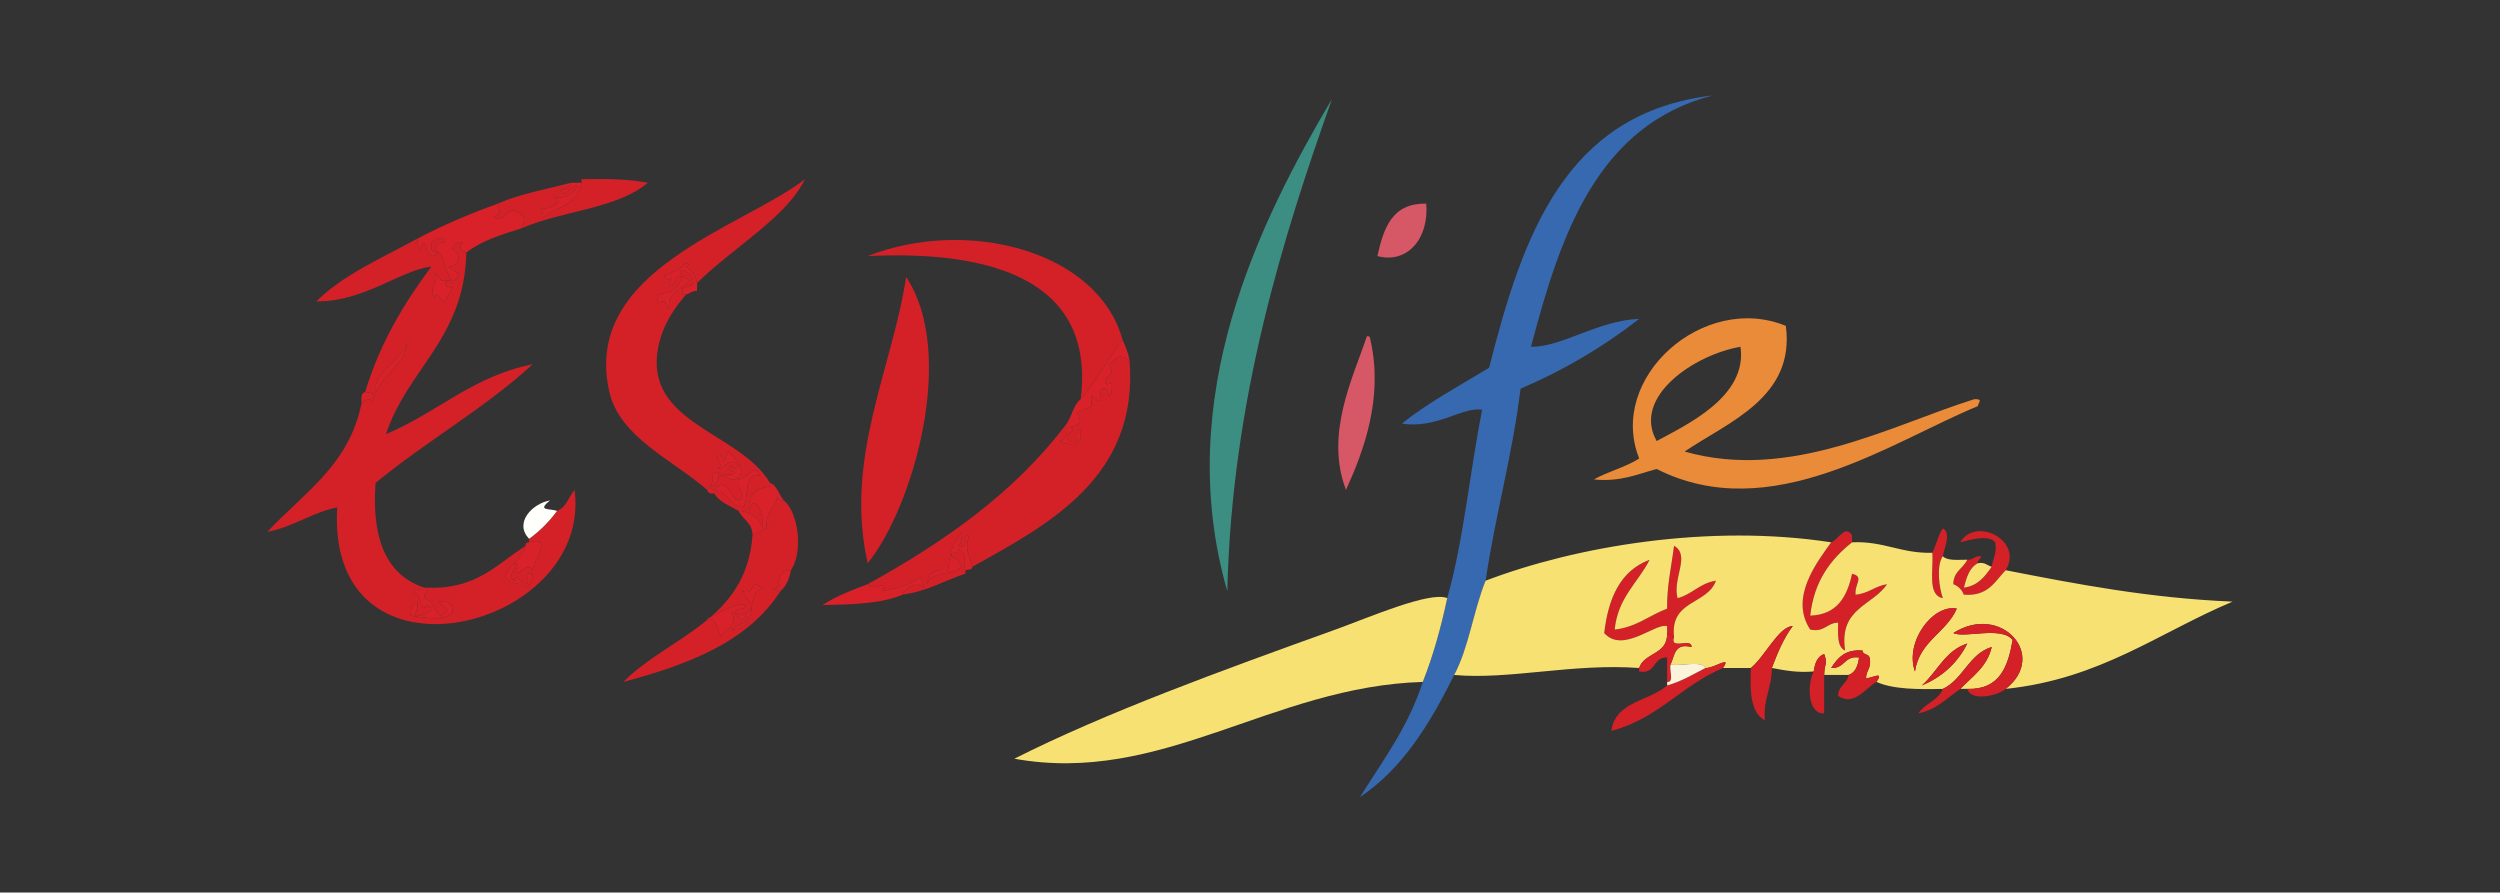 <?xml version="1.0" encoding="utf-8"?>
<!-- Generator: Adobe Illustrator 15.0.0, SVG Export Plug-In . SVG Version: 6.00 Build 0)  -->
<!DOCTYPE svg PUBLIC "-//W3C//DTD SVG 1.1//EN" "http://www.w3.org/Graphics/SVG/1.1/DTD/svg11.dtd">
<svg version="1.1" id="Layer_1" xmlns="http://www.w3.org/2000/svg" xmlns:xlink="http://www.w3.org/1999/xlink" x="0px" y="0px"
	 width="147.402px" height="52.626px" viewBox="347.253 271.324 147.402 52.626"
	 enable-background="new 347.253 271.324 147.402 52.626" xml:space="preserve">
<rect x="347.253" y="271.324" width="147.402" height="52.626" fill="#333333" stroke="none"/>
<g>
	<path fill="#3769B0" d="M432.582,306.591c0.97-3.419,1.334-7.447,2.058-11.115c-1.195-0.163-2.693,1.147-4.734,0.823
		c1.563-1.249,3.398-2.228,5.146-3.292c1.974-7.768,4.46-15.024,13.171-16.054c-6.746,1.76-8.936,8.078-10.701,14.819
		c1.864,0.01,3.935-1.554,6.38-1.647c-2.083,1.621-4.4,3.009-6.997,4.116c-0.485,3.973-1.487,7.432-2.059,11.32
		c-0.71,1.759-0.99,3.949-1.851,5.557c-1.415,2.84-3.011,5.497-5.559,7.203c1.347-2.153,2.857-4.142,3.705-6.791
		C431.747,310.01,432.21,308.344,432.582,306.591L432.582,306.591z"/>
	<path fill="#3D8E82" d="M425.789,277.158c-2.858,8.05-5.909,17.692-6.174,29.021C416.33,294.769,421.552,284.327,425.789,277.158
		L425.789,277.158z"/>
	<path fill="#D42128" d="M381.538,282.098v-0.207c1.409-0.038,2.755-0.011,3.911,0.207c-1.816,1.545-5.073,1.651-7.409,2.675
		c0.235-0.604,0.121-0.765-0.411-1.03c-0.648-0.099-0.466,0.632-1.235,0.412c0.38-0.397,0.376-0.163,0.206-0.824
		c1.281-0.571,2.864-0.841,4.322-1.234c-0.089,0.252-0.263,0.422-0.618,0.412c0.309,0.68,0.503-0.428,1.029-0.207
		c-0.32,0.366-0.579,0.793-1.441,0.618c0.89,0.293-0.578,0.904-0.823,0.617c0.109,0.166,0.214,0.333,0.206,0.617
		C380.096,283.493,381.28,283.483,381.538,282.098z"/>
	<path fill="#D82128" d="M381.538,282.098c-0.258,1.384-1.442,1.395-2.264,2.058c0.009-0.284-0.097-0.452-0.206-0.618
		c0.246,0.287,1.714-0.324,0.823-0.617c0.861,0.176,1.12-0.251,1.441-0.617c-0.526-0.222-0.72,0.886-1.029,0.206
		c0.354,0.011,0.527-0.159,0.618-0.411C381.127,282.098,381.332,282.098,381.538,282.098z"/>
	<path fill="#D82128" d="M376.599,283.333c0.171,0.661,0.175,0.427-0.206,0.824c0.769,0.219,0.586-0.511,1.235-0.412
		c0.533,0.265,0.646,0.426,0.411,1.03c-1.208,0.371-2.408,0.748-3.293,1.441c-0.428-0.115-0.436-0.321-0.206-0.618
		c-0.353-0.009-0.533,0.153-0.618,0.411c0.509,0.16,0.518,1.023-0.206,1.03c0.151,0.192,0.374,0.312,0.618,0.411
		c-0.187,0.359-0.461,0.793-0.823,0.411c-0.076,0.35,0.16,0.389,0.411,0.412c-0.106,0.304-0.304,0.518-0.411,0.823
		c-0.297,0.11-0.502-0.803-0.618-0.206c-0.534-0.651,0.561-1.079-0.206-1.647c0.86,0.744,0.239,0.64,1.235,0.617
		c-0.457-0.504-0.43-1.491-1.029-1.852c0.09-0.253,0.264-0.422,0.618-0.411c-0.056-0.484-0.912-0.126-0.823,0.206
		c-0.075,0.35,0.161,0.389,0.412,0.412c-0.753,0.855-0.744-1.312-1.029-0.207c-0.241-0.033-0.174-0.375-0.206-0.617
		C373.347,284.609,374.935,283.932,376.599,283.333z"/>
	<path fill="#D42128" d="M388.948,300.21c-2.019-1.77-5.144-3.089-5.763-5.763c-1.666-7.187,7.839-9.702,11.525-12.555
		c-1.66,3.41-7.79,5.552-8.645,9.879c-0.899,4.553,4.815,5.001,6.586,8.028v0.205c-0.518,0.107-1.353,0.202-1.235,1.441
		c0.312-1.149,0.853,0.104,0.823,1.029c-0.23-0.594-0.65-0.997-1.44-1.029c-0.516-0.307-1.133-0.513-1.441-1.029v-0.207
		c0.809,0.084,0.879,0.905,1.647,1.03c0.456-0.107,0.017-2.187,1.029-1.853c-0.245-0.855-0.705,0.158-1.234,0.206
		c-0.223,0.528,0.625,0.981,0,1.235c-0.487-0.076-0.656-1.521-1.441-0.618c-0.608-0.179,0.478-0.308,0.206-0.823
		c0.582-0.17,0.534,0.291,1.03,0.206c0.77-0.378,0.186-1.164-0.412-1.646c-0.104-0.035-0.217,1.167-0.411,0.206
		c-0.577,0.201,0.298,0.549-0.207,0.823c0.513-0.055,0.688-0.772,1.235-0.206c-0.051,0.259-0.41,0.208-0.412,0
		c-0.288,0.072-0.018,0.362,0.207,0.412c-0.147,0.267-1.176,0.024-1.235,0C389.154,299.344,389.436,299.9,388.948,300.21
		L388.948,300.21z M387.713,287.038c0.115,0,0.234-0.167,0-0.206c-0.355,0.468-1.604,0.788-1.235,0.823
		c0.115,0.43,0.62-0.306,0.206,0.412c0.666,0.254,0.157-0.666,0.823-0.412c-0.661,1.579-1.67,0.394-1.441,1.647
		c0.045-0.16,0.172-0.24,0.411-0.206c0.046,0.159,0.005,0.406,0.206,0.411c-0.061-1.021,0.82-1.102,1.235-1.647
		c-0.183-0.061-0.901-0.557-0.411-0.617c0.301,0.179,0.652,0.308,0.617,0.823c-0.191,0.22-0.758,0.064-0.617,0.618
		c0.389,0.046,0.454-0.232,0.823-0.206C388.462,287.661,388.069,287.368,387.713,287.038z"/>
	<path fill="#D42128" d="M371.865,285.391c0.032,0.243-0.036,0.584,0.206,0.617c0.285-1.105,0.277,1.062,1.029,0.207
		c-0.251-0.023-0.487-0.062-0.411-0.412c-0.088-0.332,0.767-0.69,0.823-0.206c-0.355-0.011-0.527,0.158-0.618,0.411
		c0.599,0.362,0.572,1.349,1.029,1.852c-0.997,0.022-0.375,0.126-1.235-0.617c0.767,0.568-0.328,0.996,0.206,1.647
		c0.115-0.597,0.322,0.315,0.618,0.206c0.107-0.305,0.304-0.519,0.411-0.823c-0.251-0.023-0.488-0.062-0.411-0.412
		c0.362,0.381,0.637-0.052,0.823-0.411c-0.244-0.1-0.467-0.219-0.618-0.411c0.723-0.006,0.715-0.869,0.206-1.03
		c0.084-0.258,0.266-0.42,0.618-0.411c-0.23,0.296-0.222,0.502,0.206,0.618c-0.1,5.045-3.456,6.835-4.734,10.703
		c3.007-1.248,5.096-3.412,8.645-4.116c-2.822,2.599-6.296,4.544-9.262,6.998c-0.234,3.252,0.606,5.431,2.882,6.174
		c-0.061,0.429-0.557-0.307-0.618,0.411c0.438-0.368,0.311,1.232,0.823,0.617c0.595,0.284-0.346,0.729-0.823,0.617
		c0.16-0.183,0.221-0.465,0.206-0.823c-0.277,0.136-0.383,0.439-0.411,0.823c0.884,0.147,2.086,0.338,2.47-0.205
		c0.062-0.543-0.285-0.676-0.823-0.618c0.362,0.386,0.86,0.438,0.206,0.823c-0.529-0.091-0.288-0.745-1.029-1.029
		c-0.059-0.333,0.194-0.354,0.206-0.617c2.854,0.111,4.084-1.403,5.763-2.47c-0.273,0.755-0.944,1.113-1.235,1.853
		c0.534,0.508,0.615,0.193,1.235,0.617c0.276-0.137,0.384-0.441,0.412-0.824c-0.813-0.035,0.065,0.315-0.412,0.617
		c-0.296,0.11-0.502-0.802-0.617-0.206c-0.604-0.174,0.123-0.662,0-1.03c0.259,0.052,0.208,0.41,0,0.413
		c0.163,0.521,0.72-0.58,1.029,0c0.042-0.507,1.25-2.071-0.206-1.647v-0.206c0.635-0.463,1.184-1.012,1.647-1.646
		c0.548-0.207,0.678-0.831,1.029-1.235c1.103,8.252-14.657,12.192-13.995,1.03c-1.538,0.313-2.559,1.146-4.116,1.44
		c2.114-2.276,4.846-3.938,5.557-7.616c0.192-0.126,0.759-0.479,0.618,0.206c0.104-1.654,1.994-2.293,2.058-3.705
		c-0.513,1.236-2.098,1.669-1.852,3.087c-0.165-0.109-0.334-0.214-0.618-0.206c0.875-2.899,2.296-5.25,3.911-7.409
		c-1.887,0.242-3.957,2.08-6.792,2.058C367.521,287.497,369.785,286.535,371.865,285.391L371.865,285.391z"/>
	<path fill="#D82128" d="M388.33,288.479c-0.369-0.026-0.434,0.251-0.823,0.206c-0.142-0.553,0.425-0.397,0.617-0.618
		c0.036-0.515-0.316-0.644-0.617-0.823c-0.49,0.061,0.229,0.557,0.411,0.617c-0.415,0.545-1.294,0.626-1.235,1.647
		c-0.2-0.005-0.16-0.251-0.206-0.411c-0.239-0.034-0.366,0.045-0.411,0.206c-0.229-1.254,0.78-0.068,1.441-1.647
		c-0.666-0.254-0.157,0.667-0.823,0.411c0.414-0.717-0.091,0.018-0.206-0.411c-0.369-0.036,0.88-0.355,1.235-0.823
		c0.234,0.04,0.115,0.207,0,0.206C388.069,287.368,388.462,287.661,388.33,288.479z"/>
	<path fill="#D42128" d="M410.97,294.859c0.889-7.08-5.338-8.782-12.555-8.438c5.892-2.308,13.592-0.299,15.024,4.939
		C412.971,291.861,412.03,293.641,410.97,294.859z"/>
	<path fill="#D82128" d="M388.948,300.21c0.488-0.31,0.206-0.866,0.411-1.028c0.06,0.024,1.089,0.267,1.235,0
		c-0.224-0.05-0.495-0.34-0.207-0.412c0.003,0.208,0.361,0.259,0.412,0c-0.548-0.567-0.722,0.15-1.235,0.206
		c0.504-0.274-0.371-0.622,0.206-0.823c0.194,0.962,0.308-0.241,0.411-0.206c0.599,0.481,1.183,1.268,0.412,1.646
		c-0.496,0.085-0.447-0.376-1.03-0.206c0.272,0.516-0.813,0.645-0.206,0.823c0.785-0.902,0.954,0.542,1.441,0.618
		c0.625-0.254-0.223-0.707,0-1.235c0.53-0.048,0.989-1.062,1.234-0.206c-1.013-0.334-0.573,1.746-1.029,1.853
		c-0.768-0.124-0.838-0.945-1.647-1.03v0.207C389.12,300.45,388.993,300.37,388.948,300.21L388.948,300.21z"/>
	<path fill="#EA8B3A" d="M463.662,294.859c0.527-0.009,0.251,0.152,0.206,0.411c-5.119,2.105-12.209,7.112-18.936,3.706
		c-1.139,0.303-2.112,0.77-3.704,0.616c0.835-0.467,1.881-0.726,2.674-1.234c-1.897-4.761,3.798-9.814,8.646-7.82
		c0.559,4.215-3.382,5.658-5.969,7.409C452.781,299.714,458.76,296.396,463.662,294.859z M444.933,297.329
		c1.638-0.911,5.373-2.573,4.94-5.557C447.168,292.226,443.457,294.723,444.933,297.329z"/>
	<path fill="#D82128" d="M368.778,294.447c0.283-0.009,0.452,0.097,0.618,0.207c-0.246-1.419,1.339-1.851,1.852-3.088
		c-0.064,1.411-1.954,2.051-2.058,3.705c0.142-0.685-0.426-0.332-0.618-0.206C368.554,294.772,368.538,294.482,368.778,294.447z"/>
	<path fill="#D42128" d="M398.415,304.533c-1.412-6.18,1.469-11.543,2.264-16.878C403.676,292.141,401.109,301.191,398.415,304.533z
		"/>
	<path fill="#D42128" d="M410.148,296.299c0.069,0.337,0.026,0.94-0.411,1.03c0.297,0.184,1.388,0.487,1.234-0.617
		c-0.493-0.082,0.115,0.937-0.617,0.617c-0.626-0.363,0.562-0.638,0-0.824c0.53-0.148,0.771-0.148,0.412-0.823
		c0.867-0.579,0.896-0.009,0.824-1.029c0.792,0.64,0.382,0.124,0.617-0.412c0.35-0.075,0.389,0.16,0.411,0.412
		c0.241-0.033,0.174-0.375,0.206-0.618c-0.073-0.322-0.362,0.18-0.412-0.206c0.148-0.529,0.632-0.288,0.206-1.029
		c0.661-0.419,0.575-0.653,1.235-0.206c0.54,6.855-4.764,9.642-9.262,12.143c-0.089-0.65-0.509-0.809-0.206-1.853
		c-0.493-0.082,0.115,0.938-0.617,0.618c0.159-0.184,0.221-0.465,0.206-0.824c-0.638,0.864-0.699,1.165-0.823,2.265
		c-0.769-0.082-1.208,0.164-1.235,0.823c0.234-0.796,1.555-0.504,2.058-1.029c-0.115-0.297-0.321-0.503-0.617-0.617
		c-0.039-0.176,0.081-0.194,0.206-0.206c0.175,0.037,0.194-0.081,0.206-0.206c0.608,0.298,0.178,0.459,0.411,1.234v0.206
		c-1.247,0.4-2.247,1.046-3.705,1.234c0.166-0.436,0.848-0.802,1.235-0.41c0.009-0.284-0.097-0.453-0.206-0.617
		c-0.596,0.433-1.373,0.685-2.264,0.822c0.501-0.815-0.548,0.104-0.824-0.411C402.968,303.252,407.115,300.334,410.148,296.299
		L410.148,296.299z"/>
	<path fill="#D82128" d="M404.178,304.944c-0.234-0.775,0.198-0.938-0.411-1.235c-0.012,0.126-0.031,0.244-0.207,0.207
		c-0.125,0.011-0.244,0.03-0.206,0.205c0.296,0.114,0.502,0.321,0.617,0.617c-0.503,0.526-1.824,0.233-2.058,1.029
		c0.027-0.658,0.467-0.904,1.235-0.822c0.124-1.099,0.184-1.4,0.823-2.265c0.016,0.359-0.046,0.64-0.206,0.823
		c0.731,0.32,0.124-0.699,0.617-0.618c-0.304,1.044,0.115,1.202,0.206,1.853C404.584,304.938,404.338,304.899,404.178,304.944
		L404.178,304.944z"/>
	<path fill="#D82128" d="M398.415,305.767c0.276,0.515,1.326-0.404,0.824,0.411c0.891-0.138,1.667-0.39,2.264-0.823
		c0.109,0.165,0.214,0.334,0.206,0.617c-0.387-0.391-1.069-0.024-1.235,0.411c-1.245,0.54-2.985,0.582-4.733,0.617
		C396.527,306.485,397.466,306.121,398.415,305.767L398.415,305.767z"/>
	<path fill="#D82128" d="M413.852,292.594c-0.661-0.447-0.575-0.212-1.235,0.206c0.426,0.741-0.057,0.5-0.206,1.029
		c0.049,0.386,0.339-0.116,0.412,0.206c-0.032,0.243,0.035,0.584-0.207,0.618c-0.022-0.252-0.061-0.488-0.411-0.413
		c-0.235,0.536,0.174,1.052-0.617,0.413c0.073,1.02,0.043,0.449-0.824,1.029c0.359,0.674,0.118,0.675-0.411,0.823
		c0.562,0.187-0.627,0.461,0,0.824c0.731,0.32,0.124-0.699,0.617-0.617c0.153,1.104-0.937,0.801-1.234,0.617
		c0.438-0.088,0.48-0.692,0.411-1.03c0.305-0.449,0.402-1.107,0.823-1.44c1.06-1.218,2.001-2.998,2.47-3.499
		C413.605,291.744,413.784,292.114,413.852,292.594L413.852,292.594z"/>
	<path fill="#D82128" d="M390.8,301.445c0.791,0.032,1.21,0.436,1.44,1.029c0.03-0.925-0.511-2.179-0.823-1.029
		c-0.116-1.239,0.717-1.334,1.235-1.441v-0.205c0.454,0.162,0.514,0.72,0.823,1.029c-0.24,0.033-0.366-0.046-0.411-0.207
		c0.05,0.417-0.687,0.846-0.618,1.852c-0.304,0.108-0.519,0.306-0.823,0.412C391.62,302.135,391.038,301.961,390.8,301.445z"/>
	<path fill="#FFFFFC" d="M378.451,303.092c-0.904-0.936,0.174-2.076,1.235-2.264c-0.796,0.637-0.043,0.464,0.411,0.617
		C379.635,302.081,379.086,302.629,378.451,303.092z"/>
	<path fill="#D82128" d="M378.451,303.299c1.457-0.424,0.248,1.141,0.206,1.646c-0.31-0.58-0.867,0.521-1.029,0
		c0.207-0.003,0.258-0.361,0-0.412c0.122,0.367-0.604,0.855,0,1.029c0.115-0.596,0.32,0.316,0.617,0.206
		c0.478-0.302-0.401-0.652,0.412-0.616c-0.028,0.382-0.135,0.688-0.412,0.823c-0.62-0.423-0.701-0.109-1.235-0.617
		c0.291-0.739,0.961-1.099,1.235-1.853C378.207,303.329,378.325,303.309,378.451,303.299L378.451,303.299z"/>
	<path fill="#D42128" d="M461.186,303.916c0.227-0.462,0.342-1.032,0.617-1.441c0.531,0.282,0.047,1.261,0,1.646
		c-0.393,0.545-0.213,1.891,0,2.471C460.876,306.421,461.262,304.936,461.186,303.916z"/>
	<path fill="#D42128" d="M393.887,304.944h-0.206c-0.284,0.02-0.802,0.803-0.411,0.823c-0.459,0.506-0.951,0.328-1.441,0
		c-0.323,0.088-0.176,0.646-0.823,0.411c0.206,0.274,0.34,0.621,0.617,0.823c-0.149,0.418-0.619,0.84-1.029,0.412
		c0.046-0.298,0.614-0.073,0.617-0.412c-0.425-0.209-1.693,0.496-2.264,0.823c0.63,0.001,0.413,0.253,0.823,1.029
		c0.325-0.539,1.02-0.708,0.617-1.439c0.275-0.031,0.622,0.836,0.824,0.205c0.567,0.319-0.649,0.566-0.824,0.823
		c2.206,0.001,0.072-3.16,2.882-2.264c-1.895,2.976-5.415,4.328-9.262,5.352c2.705-2.714,7.247-3.592,7.615-8.646
		c0.305-0.106,0.519-0.304,0.823-0.41c-0.069-1.007,0.668-1.436,0.618-1.853c0.045,0.16,0.172,0.239,0.411,0.206
		C394.322,301.542,394.634,303.851,393.887,304.944L393.887,304.944z"/>
	<path fill="#D82128" d="M393.27,306.179c-2.81-0.896-0.676,2.265-2.882,2.264c0.174-0.257,1.391-0.504,0.824-0.823
		c-0.202,0.631-0.549-0.236-0.824-0.205c0.402,0.731-0.292,0.9-0.617,1.439c-0.41-0.775-0.192-1.028-0.823-1.029
		c0.572-0.327,1.84-1.031,2.264-0.823c-0.003,0.34-0.571,0.114-0.617,0.412c0.41,0.428,0.879,0.006,1.029-0.412
		c-0.278-0.202-0.411-0.549-0.617-0.823c0.647,0.235,0.5-0.323,0.823-0.411c0.49,0.328,0.982,0.506,1.441,0
		c-0.392-0.02,0.127-0.804,0.411-0.823h0.206C393.796,305.469,393.599,305.89,393.27,306.179z"/>
	<path fill="#D42128" d="M463.246,304.326c0.368,0.026,0.434-0.251,0.822-0.206c-0.038,0.167-0.205,0.205-0.205,0.411
		c-0.498,0.257-0.668,0.844-0.823,1.441c0.848-0.112,1.243-0.677,1.646-1.235c0.066-0.482,0.326-0.771,0.206-1.439
		c-0.373-0.491-1.61-0.116-2.057,0c0.908-1.544,3.745-0.099,2.674,1.646c-0.637,0.665-1.043,1.562-2.469,1.44
		c-0.115-0.297-0.321-0.502-0.617-0.617C462.426,305.015,463.008,304.844,463.246,304.326L463.246,304.326z"/>
	<path fill="#D82128" d="M372.482,305.973c-0.012,0.264-0.264,0.284-0.207,0.617c0.741,0.283,0.5,0.938,1.029,1.029
		c0.654-0.386,0.157-0.438-0.206-0.823c0.539-0.058,0.885,0.075,0.823,0.618c-0.384,0.542-1.586,0.353-2.47,0.205
		c0.028-0.384,0.135-0.688,0.411-0.823c0.016,0.358-0.045,0.64-0.206,0.823c0.477,0.11,1.419-0.333,0.823-0.618
		c-0.513,0.616-0.385-0.984-0.823-0.617c0.061-0.717,0.557,0.018,0.618-0.41C372.345,305.973,372.414,305.973,372.482,305.973
		L372.482,305.973z"/>
	<path fill="#D42128" d="M445.55,308.648v-0.411c-0.685-0.211-2.603,1.647-3.705,0.411c0.24-2.093,0.972-3.691,2.675-4.322
		c-0.692,1.365-1.881,2.236-2.058,4.116c1.292-0.148,2.038-0.843,3.088-1.234c-0.012-1.382,0.26-2.484,0.411-3.705
		c0.989,0.553-0.106,1.915,0.206,3.088c0.868-0.228,1.307-0.889,2.264-1.029c-0.506,1.415-2.707,1.135-2.47,3.292
		C445.754,308.855,445.716,308.688,445.55,308.648L445.55,308.648z"/>
	<path fill="#D42128" d="M456.453,303.299c-1.263,0.998-2.243,2.284-2.469,4.321c1.59-0.056,2.174-1.117,2.469-2.47
		c0.748,0.187,0.126,0.606,0.207,1.234c0.757-0.067,1.138-0.508,1.853-0.617c-0.852,1.275-2.854,1.401-2.471,3.911
		c-0.477-0.211-0.426-0.946-0.412-1.647c-0.674,0.012-0.785,0.585-1.646,0.411c-1.248-1.89,0.418-3.992,1.234-5.145
		c0.367-0.064,0.806-1.09,1.233-0.412C456.453,303.022,456.453,303.161,456.453,303.299L456.453,303.299z"/>
	<path fill="#F7E173" d="M456.453,303.299c1.867-0.084,2.896,0.672,4.733,0.617c0.077,1.021-0.31,2.505,0.617,2.675
		c-0.213-0.579-0.393-1.925,0-2.471c0.266,0.284,0.896,0.204,1.442,0.206c-0.238,0.517-0.82,0.689-0.823,1.441
		c0.296,0.115,0.502,0.32,0.617,0.617c1.426,0.122,1.832-0.775,2.469-1.44c4.247,0.831,8.504,1.649,13.381,1.852
		c-4.35,1.825-7.79,4.562-13.381,5.146c2.535-1.979-0.287-5.084-3.086-3.293c0.644,0.326,2.847-0.43,3.497,0.411
		c-0.275,1.577-0.765,2.939-2.674,2.882h-0.411c0.703-0.736,1.584-1.297,1.851-2.47c-1.363,0.419-1.67,1.897-2.882,2.47
		c-1.472,0.031-2.914,0.033-3.909-0.41c0.424-0.646-0.144-0.27-0.619-0.207c-0.005-0.485,0.354-0.605,0.207-1.235
		c-0.051-0.223-0.409-0.14-0.412-0.41c-1.044-0.084-1.473,0.448-1.851,1.028c0.807,0.053,0.765-0.743,1.646-0.617
		c-0.067,0.479-0.211,0.888-0.617,1.029h-1.439c0.018-0.769,0.229-0.586,0-1.234c-0.408,0.143-0.55,0.549-0.617,1.029
		c-0.974,0.082-1.719-0.065-2.472-0.206c0.339-0.896,0.701-1.77,1.234-2.47c-0.818,0.01-1.634,1.793-2.469,2.47h-1.648
		c0.55-0.792-0.526,0.037-1.028,0c-0.285-0.469-1.433-0.077-2.058-0.206c0.243-0.51,0.219-1.291,1.234-1.028
		c0.035-0.585-1.347,0.248-1.029-0.618c-0.238-2.158,1.964-1.878,2.47-3.293c-0.956,0.141-1.395,0.803-2.263,1.029
		c-0.312-1.172,0.782-2.534-0.207-3.087c-0.151,1.22-0.422,2.323-0.41,3.705c-1.051,0.392-1.797,1.086-3.089,1.234
		c0.178-1.881,1.365-2.752,2.058-4.116c-1.703,0.631-2.436,2.229-2.675,4.321c1.103,1.236,3.021-0.621,3.706-0.41v0.41
		c0.053,1.291-1.344,1.129-1.648,2.059c-3.925-0.287-7.661,0.707-10.907,0.411c0.861-1.607,1.14-3.798,1.851-5.557
		c5.347-2.041,13.211-3.368,20.377-2.264c-0.817,1.152-2.482,3.255-1.234,5.146c0.86,0.173,0.973-0.4,1.646-0.411
		c-0.014,0.7-0.064,1.437,0.411,1.646c-0.382-2.509,1.62-2.635,2.471-3.911c-0.714,0.11-1.097,0.551-1.853,0.617
		c-0.081-0.627,0.541-1.048-0.207-1.233c-0.294,1.352-0.878,2.413-2.469,2.47C454.211,305.583,455.191,304.297,456.453,303.299
		L456.453,303.299z M460.159,310.913c0.267-1.791,1.841-2.276,2.47-3.705C461.22,306.927,459.54,309.174,460.159,310.913
		L460.159,310.913z M463.246,309.266c-1.302,0.413-1.767,1.663-2.676,2.47C461.781,311.23,462.672,310.407,463.246,309.266z"/>
	<path fill="#D42128" d="M462.632,307.208c-0.629,1.429-2.203,1.914-2.47,3.705C459.543,309.174,461.223,306.927,462.632,307.208z"
		/>
	<path fill="#D82128" d="M443.899,310.707c0.306-0.931,1.701-0.769,1.648-2.058c0.166,0.04,0.204,0.207,0.411,0.206
		c-0.317,0.867,1.064,0.033,1.029,0.618c-1.017-0.263-0.993,0.518-1.234,1.028c-0.114,0.3,0.239,1.065-0.206,1.03v-1.44
		c-0.863-0.04-0.638,1.009-1.648,0.822V310.707L443.899,310.707z"/>
	<path fill="#D42128" d="M460.573,311.736c0.909-0.806,1.374-2.057,2.677-2.47C462.675,310.407,461.782,311.23,460.573,311.736z"/>
	<path fill="#D42128" d="M456.249,311.119c0.408-0.143,0.55-0.55,0.617-1.03c-0.881-0.126-0.838,0.671-1.646,0.617
		c0.378-0.579,0.807-1.112,1.851-1.028c0.003,0.271,0.36,0.188,0.411,0.411c0.148,0.629-0.211,0.75-0.205,1.234
		c0.475-0.062,1.041-0.439,0.617,0.207c-0.635,0.332-1.306,1.469-2.265,0.823C455.634,311.739,456.166,311.653,456.249,311.119
		L456.249,311.119z"/>
	<path fill="#D42128" d="M461.807,311.942c1.212-0.572,1.519-2.051,2.882-2.47c-0.267,1.172-1.148,1.732-1.851,2.47
		c-0.776,0.526-1.392,1.217-2.471,1.44C460.741,312.798,461.537,312.633,461.807,311.942z"/>
	<path fill="#D42128" d="M450.488,310.707c0.834-0.676,1.65-2.46,2.469-2.47c-0.534,0.7-0.896,1.573-1.234,2.47
		c0.007,1.172-0.521,1.812-0.411,3.089C450.462,313.339,450.423,312.074,450.488,310.707z"/>
	<path fill="#D42128" d="M463.246,311.942c1.91,0.058,2.4-1.305,2.674-2.882c-0.65-0.842-2.854-0.085-3.497-0.411
		c2.799-1.791,5.621,1.315,3.086,3.293C465.139,312.287,463.501,312.751,463.246,311.942z"/>
	<path fill="#D42128" d="M454.19,310.913c0.067-0.479,0.211-0.888,0.617-1.029c0.23,0.647,0.019,0.466,0,1.234v2.265
		C453.788,313.434,453.823,311.591,454.19,310.913z"/>
	<path fill="#D42128" d="M448.844,310.707c-2.419,1.01-3.854,3.006-6.585,3.706c0.245-1.744,2.237-1.743,3.293-2.676
		c0.858-0.238,1.535-0.66,2.263-1.03C448.318,310.743,449.393,309.916,448.844,310.707z"/>
	<path fill="#D65766" d="M426.613,300.21c-1.254-3.279,0.394-6.571,1.233-9.056c0.176-0.038,0.195,0.081,0.207,0.206
		C428.835,294.781,427.653,297.931,426.613,300.21z"/>
	<path fill="#F7E173" d="M463.866,304.533c0.431-0.087,0.546,0.141,0.823,0.205c-0.402,0.559-0.798,1.123-1.646,1.235
		C463.2,305.376,463.369,304.789,463.866,304.533z"/>
	<path fill="#FBF4DA" d="M447.814,310.707c-0.728,0.37-1.404,0.792-2.263,1.03v-0.206c0.444,0.035,0.092-0.73,0.206-1.03
		C446.382,310.631,447.529,310.238,447.814,310.707z"/>
	<path fill="#F7E173" d="M431.141,311.531c-8.907,0.262-15.38,6.101-24.081,4.527c5.41-2.732,12.251-5.209,18.936-7.616
		c1.943-0.7,5.572-2.28,6.587-1.852C432.21,308.344,431.747,310.01,431.141,311.531L431.141,311.531z"/>
	<path fill="#D65766" d="M431.346,283.333c0.173,2.09-1.148,3.562-2.88,3.088C428.829,284.797,429.312,283.288,431.346,283.333z"/>
</g>
</svg>

